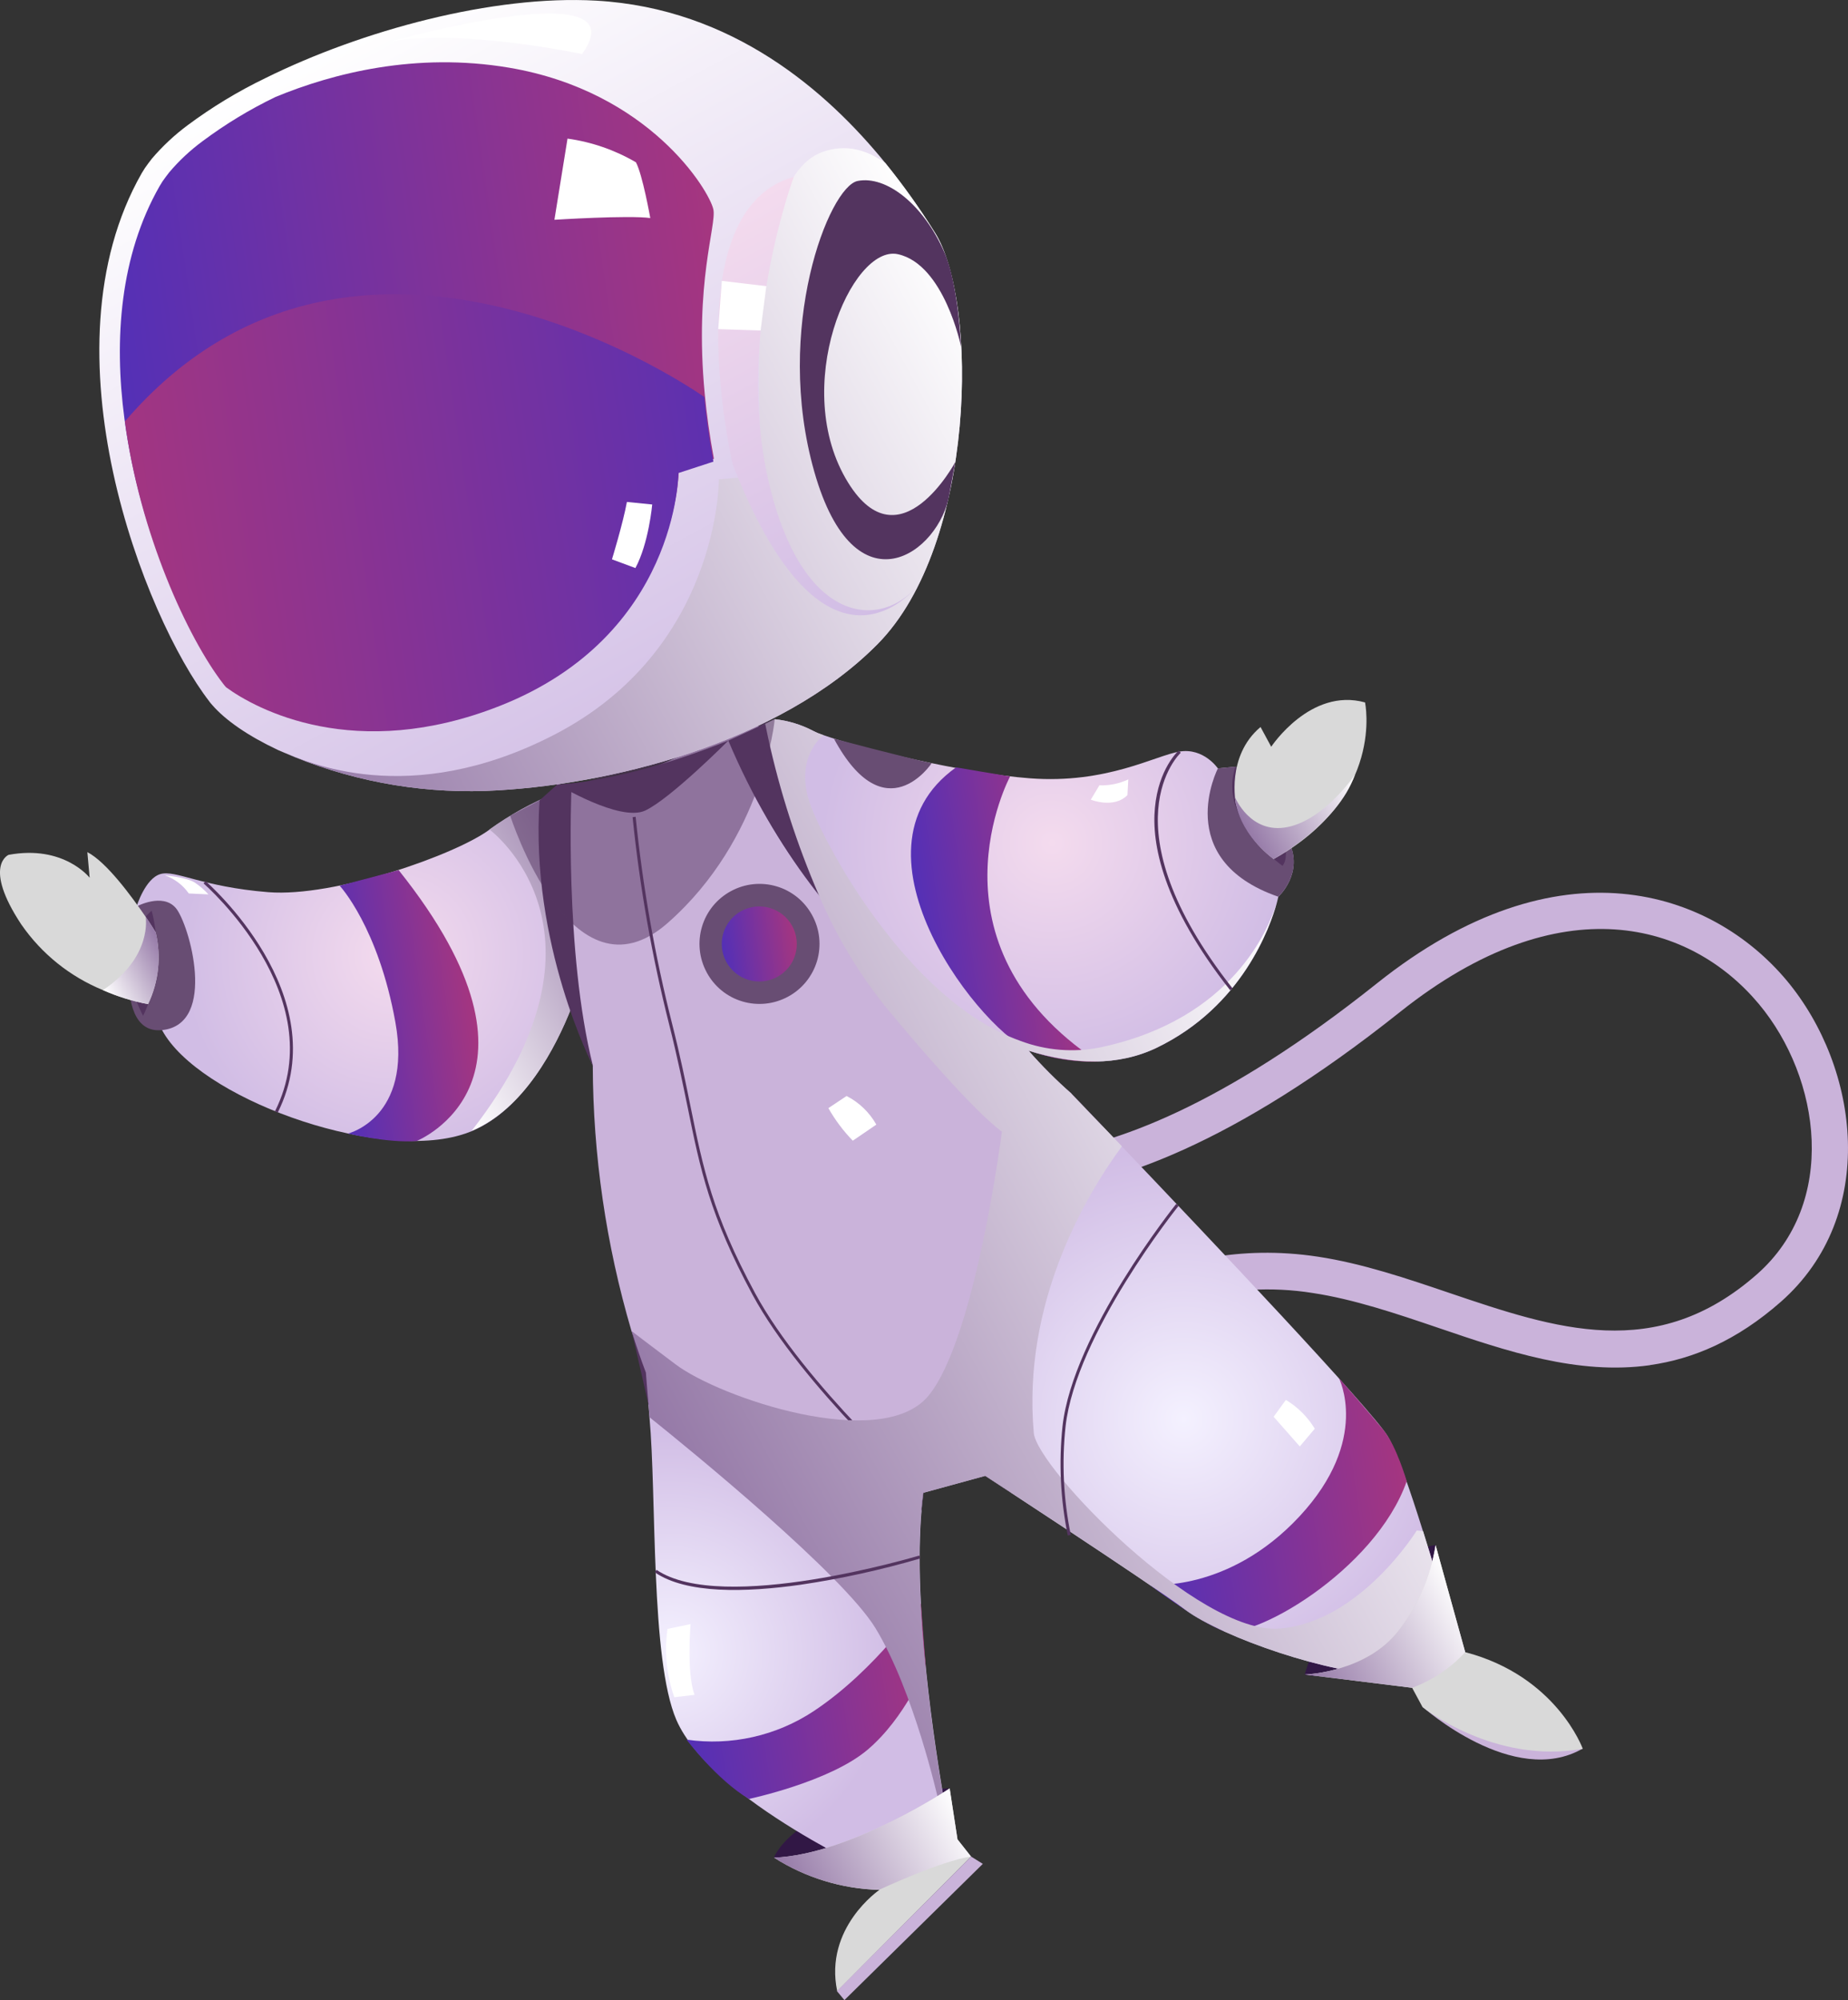 <svg xmlns="http://www.w3.org/2000/svg" xmlns:xlink="http://www.w3.org/1999/xlink" id="Layer_1" data-name="Layer 1" viewBox="172.53 93.87 458.62 496.25">
  <rect x="172.53" y="93.87" width="458.62" height="496.25" fill="#333333" stroke="none"/>
  <defs>
    <style>
      .cls-1 {
        fill: url(#radial-gradient);
      }

      .cls-1, .cls-2, .cls-3, .cls-4, .cls-5, .cls-6, .cls-7, .cls-8, .cls-9, .cls-10, .cls-11, .cls-12, .cls-13, .cls-14, .cls-15, .cls-16, .cls-17, .cls-18, .cls-19 {
        fill-rule: evenodd;
      }

      .cls-2 {
        fill: url(#linear-gradient-12);
      }

      .cls-20 {
        fill: #fff;
      }

      .cls-3 {
        fill: url(#radial-gradient-2);
      }

      .cls-4 {
        fill: #684d73;
      }

      .cls-21 {
        opacity: .5;
      }

      .cls-5, .cls-22 {
        fill: #53345f;
      }

      .cls-6 {
        fill: url(#linear-gradient-2);
      }

      .cls-7 {
        fill: url(#linear-gradient-15);
      }

      .cls-8 {
        fill: url(#linear-gradient-9);
      }

      .cls-9 {
        fill: url(#linear-gradient-6);
      }

      .cls-10 {
        fill: url(#linear-gradient-16);
      }

      .cls-11, .cls-23 {
        fill: #cab3da;
      }

      .cls-12 {
        fill: url(#linear-gradient-14);
      }

      .cls-13 {
        fill: url(#linear-gradient-10);
      }

      .cls-14 {
        fill: #d9d9d9;
      }

      .cls-15 {
        fill: url(#linear-gradient-11);
      }

      .cls-24 {
        fill: url(#linear-gradient-5);
      }

      .cls-16 {
        fill: url(#radial-gradient-3);
      }

      .cls-17 {
        fill: url(#radial-gradient-4);
      }

      .cls-25 {
        fill: url(#linear-gradient-3);
      }

      .cls-26 {
        fill: url(#linear-gradient);
      }

      .cls-18 {
        fill: url(#linear-gradient-7);
      }

      .cls-27 {
        fill: url(#linear-gradient-4);
      }

      .cls-28 {
        fill: url(#linear-gradient-8);
      }

      .cls-29 {
        fill: url(#linear-gradient-13);
      }

      .cls-19 {
        fill: #311745;
      }
    </style>
    <radialGradient id="radial-gradient" cx="-346.04" cy="696.37" fx="-346.04" fy="696.37" r="1" gradientTransform="translate(-33006.33 -23157.42) rotate(151.64) scale(52.38 -52.38)" gradientUnits="userSpaceOnUse">
      <stop offset="0" stop-color="#f4dbee"/>
      <stop offset="1" stop-color="#d1bde5"/>
    </radialGradient>
    <linearGradient id="linear-gradient" x1="292.08" y1="275.27" x2="250.62" y2="269.32" gradientTransform="translate(0 616) scale(1 -1)" gradientUnits="userSpaceOnUse">
      <stop offset="0" stop-color="#aa367c"/>
      <stop offset="1" stop-color="#4a2fbd"/>
    </linearGradient>
    <linearGradient id="linear-gradient-2" x1="329.03" y1="299.33" x2="274.36" y2="269.82" gradientTransform="translate(0 616) scale(1 -1)" gradientUnits="userSpaceOnUse">
      <stop offset="0" stop-color="#9579a7"/>
      <stop offset="1" stop-color="#fff"/>
    </linearGradient>
    <radialGradient id="radial-gradient-2" cx="-345.73" cy="696.1" fx="-345.73" fy="696.1" r="1" gradientTransform="translate(-35113.77 -24531.17) rotate(151.64) scale(55.84 -55.84)" gradientUnits="userSpaceOnUse">
      <stop offset="0" stop-color="#f4f1ff"/>
      <stop offset="1" stop-color="#d1bde5"/>
    </radialGradient>
    <radialGradient id="radial-gradient-3" cx="-345.62" cy="696" fx="-345.62" fy="696" r="1" gradientTransform="translate(-35861.17 -25330.31) rotate(151.64) scale(57.18 -57.18)" gradientUnits="userSpaceOnUse">
      <stop offset="0" stop-color="#f4dbee"/>
      <stop offset="1" stop-color="#d1bde5"/>
    </radialGradient>
    <radialGradient id="radial-gradient-4" cx="-344.92" cy="695.4" fx="-344.92" fy="695.4" r="1" gradientTransform="translate(-42210.68 -29724.4) rotate(151.64) scale(67.33 -67.33)" gradientUnits="userSpaceOnUse">
      <stop offset="0" stop-color="#f4f1ff"/>
      <stop offset="1" stop-color="#d1bde5"/>
    </radialGradient>
    <linearGradient id="linear-gradient-3" x1="525.88" y1="153.8" x2="447.95" y2="142.44" gradientTransform="translate(0 616) scale(1 -1)" gradientUnits="userSpaceOnUse">
      <stop offset="0" stop-color="#aa367c"/>
      <stop offset="1" stop-color="#4a2fbd"/>
    </linearGradient>
    <linearGradient id="linear-gradient-4" x1="407.77" y1="104.17" x2="335.07" y2="93.47" gradientTransform="translate(0 616) scale(1 -1)" gradientUnits="userSpaceOnUse">
      <stop offset="0" stop-color="#aa367c"/>
      <stop offset="1" stop-color="#4a2fbd"/>
    </linearGradient>
    <linearGradient id="linear-gradient-5" x1="441.89" y1="297.34" x2="396.36" y2="290.81" gradientTransform="translate(0 616) scale(1 -1)" gradientUnits="userSpaceOnUse">
      <stop offset="0" stop-color="#aa367c"/>
      <stop offset="1" stop-color="#4a2fbd"/>
    </linearGradient>
    <linearGradient id="linear-gradient-6" x1="508.85" y1="261.92" x2="335.01" y2="168.09" gradientTransform="translate(0 616) scale(1 -1)" gradientUnits="userSpaceOnUse">
      <stop offset="0" stop-color="#fff"/>
      <stop offset="1" stop-color="#9579a7"/>
    </linearGradient>
    <linearGradient id="linear-gradient-7" x1="351.44" y1="336.84" x2="256.53" y2="512.67" gradientTransform="translate(0 616) scale(1 -1)" gradientUnits="userSpaceOnUse">
      <stop offset="0" stop-color="#d1bde5"/>
      <stop offset="1" stop-color="#fff"/>
    </linearGradient>
    <linearGradient id="linear-gradient-8" x1="363.64" y1="437.12" x2="186.25" y2="411.39" gradientTransform="translate(0 616) scale(1 -1)" gradientUnits="userSpaceOnUse">
      <stop offset="0" stop-color="#aa367c"/>
      <stop offset="1" stop-color="#4a2fbd"/>
    </linearGradient>
    <linearGradient id="linear-gradient-9" x1="417.9" y1="439.77" x2="238.65" y2="343.03" gradientTransform="translate(0 616) scale(1 -1)" gradientUnits="userSpaceOnUse">
      <stop offset="0" stop-color="#fff"/>
      <stop offset="1" stop-color="#9579a7"/>
    </linearGradient>
    <linearGradient id="linear-gradient-10" x1="398.32" y1="373.95" x2="347.99" y2="467.21" gradientTransform="translate(0 616) scale(1 -1)" gradientUnits="userSpaceOnUse">
      <stop offset="0" stop-color="#d1bde5"/>
      <stop offset="1" stop-color="#f4dbee"/>
    </linearGradient>
    <linearGradient id="linear-gradient-11" x1="411" y1="73.22" x2="370.1" y2="51.14" gradientTransform="translate(0 616) scale(1 -1)" gradientUnits="userSpaceOnUse">
      <stop offset="0" stop-color="#fff"/>
      <stop offset="1" stop-color="#9579a7"/>
    </linearGradient>
    <linearGradient id="linear-gradient-12" x1="535.66" y1="126.15" x2="497.15" y2="105.36" gradientTransform="translate(0 616) scale(1 -1)" gradientUnits="userSpaceOnUse">
      <stop offset="0" stop-color="#fff"/>
      <stop offset="1" stop-color="#9579a7"/>
    </linearGradient>
    <linearGradient id="linear-gradient-13" x1="358.32" y1="408.25" x2="191.23" y2="383.77" gradientTransform="translate(0 616) scale(1 -1)" gradientUnits="userSpaceOnUse">
      <stop offset="0" stop-color="#5a30b2"/>
      <stop offset="1" stop-color="#aa367c"/>
      <stop offset="1" stop-color="#4a2fbd"/>
    </linearGradient>
    <linearGradient id="linear-gradient-14" x1="508.65" y1="330.09" x2="482.09" y2="315.76" gradientTransform="translate(0 616) scale(1 -1)" gradientUnits="userSpaceOnUse">
      <stop offset="0" stop-color="#fff"/>
      <stop offset="1" stop-color="#9579a7"/>
    </linearGradient>
    <linearGradient id="linear-gradient-15" x1="213.63" y1="286.34" x2="197.49" y2="277.63" gradientTransform="translate(0 616) scale(1 -1)" gradientUnits="userSpaceOnUse">
      <stop offset="0" stop-color="#9579a7"/>
      <stop offset="1" stop-color="#fff"/>
    </linearGradient>
    <linearGradient id="linear-gradient-16" x1="371.3" y1="289.42" x2="349.57" y2="286.26" gradientTransform="translate(0 616) scale(1 -1)" gradientUnits="userSpaceOnUse">
      <stop offset="0" stop-color="#aa367c"/>
      <stop offset="1" stop-color="#4a2fbd"/>
    </linearGradient>
  </defs>
  <path class="cls-23" d="M582.01,432.57c10.75-1.52,21.58-6.12,32.47-15.7,24.27-21.37,19.64-57.97,1.43-79.76-18.61-22.2-56.39-35.35-101.62,.71-76.61,61.07-108.49,38.82-108.8,38.57l-5.56,7.19c1.48,1.17,37.01,27.53,120.09-38.66,40.08-31.89,72.24-21.97,88.98-1.98,15.47,18.51,19.69,49.38-.46,67.11-25.01,22-49.92,13.55-76.3,4.62-10.61-3.6-21.58-7.32-32.64-9-39.48-5.99-64.1,17.56-65.14,18.56l6.36,6.5c7.86-6.65,17.05-11.52,26.96-14.29,9.91-2.77,20.3-3.38,30.46-1.77,10.25,1.54,20.85,5.13,31.09,8.61,17.18,5.86,34.83,11.83,52.69,9.31Z"/>
  <path class="cls-11" d="M525.55,517.35s22.63,20.25,39.77,10.36l-39.77-10.36Z"/>
  <path class="cls-1" d="M212.76,349.47c8.98,16.67,52.07,32.41,73.98,26.05,.98-.28,1.94-.61,2.88-1,12.93-5.47,20.84-20.74,24.73-30.66,1.19-2.93,2.2-5.93,3.03-8.98l-5.62-44.74s-.57,.19-1.53,.59c-5.74,2.34-11.18,5.35-16.21,8.97-8.33,6.2-38.38,16.84-54.91,15.53-16.54-1.32-23.01-5.6-26.78-4.49-3.78,1.11-5.9,8.04-5.9,8.04,0,0-3.14,13.12,6.33,30.69Z"/>
  <path class="cls-4" d="M206.43,318.78s6.41-3.46,9.71,.36c3.3,3.82,10.49,28.87-3.37,30.31-13.86,1.44-6.33-30.67-6.33-30.67h-.01Z"/>
  <path class="cls-5" d="M210.15,319.81s4.09,13.4-2.1,26.1c0,0-9.08-15.92,2.1-26.1Z"/>
  <path class="cls-14" d="M177.83,323.26c5.03,7.27,12.06,12.92,20.24,16.27,3.58,1.59,7.34,2.76,11.2,3.48,2.65-5.55,3.32-11.84,1.89-17.82,0,0-.94-1.58-2.49-3.86-3.47-5.03-9.63-13.51-14.46-16.04l.57,6.36s-6.38-8.22-20.12-5.68c.01,0-6.49,2.68,3.16,17.28Z"/>
  <path class="cls-26" d="M256.83,313.63s9.58,10.24,13.83,33.92c4.25,23.68-11.77,27.57-11.77,27.57,0,0,10.08,2.42,17.04,1.85,0,0,37.24-15.01-4.46-67.2l-14.63,3.86Z"/>
  <path class="cls-6" d="M314.35,343.86c1.06,3.41,2.36,6.92,3.74,10.61l10.22-26.28-13.95-38.72-4.03,.8c-.05,.15-.07,.29-.12,.44-5.74,2.34-11.18,5.35-16.21,8.97,0,0,34.12,25.2-4.39,74.73,12.94-5.38,20.85-20.64,24.75-30.56Z"/>
  <path class="cls-19" d="M364.59,554.76s5.75-15.59,43.54-17.2c0,.04-12.02,20.33-43.54,17.2Z"/>
  <path class="cls-19" d="M528.78,477.2s-23.97,3.39-32.48,32.19c0,0,11.01,2.83,22.94-6.66,11.93-9.48,9.53-25.54,9.53-25.54Z"/>
  <path class="cls-3" d="M392.3,559.85l16.42-8.87s-.9-4.44-2.09-11.54c-3.04-17.95-7.93-52.77-4.92-75.2l-68.9-29.79s.32,4.3,.9,11.08c1.8,19.67,.22,60.03,6.66,75.04,8.68,20.12,51.92,39.28,51.92,39.28Z"/>
  <path class="cls-11" d="M332.8,434.43c18.33,16.77,41.4,27.45,66.04,30.6l2.87-.78,15.33-4.2s-.01-.1-.02-.15l-.04-.31c-.02-.08-.03-.16-.04-.24-.02-.1-.04-.21-.04-.31-.85-6.97-4.88-50.92,21.57-93.82-3.8-3.33-7.38-6.91-10.71-10.72-.66-.75-1.36-1.54-2.12-2.38-3.41-3.84-7.55-8.67-12.44-14.8-10.7-13.22-28.56-34.68-40.86-49.41-3.69-4.43-6.89-8.26-9.26-11.11-.88-1.06-1.66-2-2.31-2.74l-1.96-2.36s-29.69,19.92-48.01,16.65c0,0-.2,.62-.5,1.84-.05,.16-.07,.3-.12,.44-1.47,6.36-4.51,25.48,4.11,53.11,1.08,3.41,2.36,6.92,3.75,10.59,.52,1.31,1.03,2.61,1.6,3.91,.07,22.26,3.29,44.39,9.57,65.75,1.11,3.58,2.29,7.02,3.57,10.44Z"/>
  <path class="cls-16" d="M375.72,315.91c.74,.96,1.54,1.92,2.36,2.92,12.89,15.53,31.46,29.9,49.72,35.74,11.2,3.55,22.24,3.86,31.79-.72,21.33-10.28,28.2-30.11,29.79-35.87,.04-.18,.08-.37,.14-.55,.03-.16,.06-.32,.11-.47,.1-.39,.14-.59,.14-.59,0,0,6.52-5.96,2.53-13.79-3.99-7.82-13.13-18.49-13.13-18.49l-4.4,.43s-3.49-5.15-9.49-4.18c-6,.97-18.11,8.08-37.13,6.64-16.73-1.25-42.47-7.61-51.19-10.69-.92-.28-1.8-.64-2.65-1.09-2.96-1.55-6.18-2.53-9.5-2.89l-2.39,1.14-1.58,.75-4.85,2.31s-1.35,12.98,19.72,39.39Z"/>
  <path class="cls-17" d="M417.04,460.05s39.86,25.98,49.55,33.17c9.69,7.18,36.46,16.1,49.6,16.08,.32,.01,.64,0,.96-.02,12.35-.45,16.25-9.2,16.25-9.2,0,0-.67-2.42-1.75-6.22-1.45-5.07-3.61-12.56-5.96-20.01-3.09-9.91-6.48-19.78-8.76-23.6-3.88-6.53-44.85-49.78-65.98-71.93-7.48-7.81-12.46-13-12.46-13-30.76,30.96-22.91,86.03-21.58,93.81,0,.1,.02,.21,.04,.31,0,.08,.02,.16,.03,.24l.04,.27s.01,.07,.01,.11Z"/>
  <path class="cls-5" d="M353.27,277.64s-14.4,14.46-20.64,17.35c-6.24,2.9-21.77-6.51-21.77-6.51,0,0,15.64-.16,42.41-10.85Z"/>
  <path class="cls-5" d="M364.8,272.31s7.16,52.65,53.53,79.46c0,0-41.12-17.54-65.05-74.13l11.53-5.33Z"/>
  <path class="cls-5" d="M314.35,289.52s-1.79,40.61,5.35,68.88c0,0-15.66-30.21-13.27-65.95l4.43-3.97,3.49,1.04Z"/>
  <path class="cls-5" d="M446.15,373.25s-21.43,20.58-22.64,91l-6.43-4.21s-12.95-66.41,21.43-94.76l7.64,7.97Z"/>
  <path class="cls-5" d="M329.3,424.2s36.49,38.3,72.4,40.03l-.47,4.37s-36.03,3.2-67.77-26.28l-4.15-18.12Z"/>
  <path class="cls-4" d="M489.78,316.35s6.52-5.96,2.53-13.78c-3.99-7.82-13.13-18.49-13.13-18.49l-4.4,.43s-11.67,22.61,14.99,31.85Z"/>
  <path class="cls-5" d="M490.82,308.7s-16.28-11.49-11.69-24.56c.05-.06,16.32,18.31,11.69,24.56Z"/>
  <path class="cls-14" d="M479.24,293.3s-2.49-11.82,6.12-19.05l2.65,4.9s9.73-14.76,23.28-11c0,0,5.06,23.44-22.67,38.86-4.58-3.39-7.88-8.22-9.38-13.71Z"/>
  <path class="cls-25" d="M504.77,435.72s8,15.29-9.71,34.35c-17.71,19.06-37.24,16.99-37.24,16.99,0,0,10.73,8.22,17.81,11.28,7.08,3.05,38.16-14.67,46-36.94,0,0-2.47-8.69-5.79-12.74-3.32-4.05-11.08-12.93-11.08-12.93Z"/>
  <path class="cls-27" d="M401.07,491.7s-11.02,16.38-26.58,26.71c-9.3,6.16-20.54,8.68-31.57,7.09,0,0,7.43,9.92,15.47,14.71,0,0,20.02-4.21,29.45-12.21,9.44-8,14.42-20.67,14.42-20.67l-1.19-15.63Z"/>
  <path class="cls-24" d="M423.2,286.52s-22.24,41.45,21.74,70.7c-5.41,.22-10.82-.57-15.95-2.32-12.04-3.82-48.64-49.69-19.2-70.63l13.41,2.26Z"/>
  <path class="cls-22" d="M401.45,464.55l.5-.57c-.3-.26-29.79-26.61-42.02-49.25-10.59-19.64-12.88-30.85-16.04-46.38-1.19-5.88-2.55-12.53-4.54-20.39-4.28-16.9-7.31-34.09-9.07-51.44l-.76,.11c1.78,17.38,4.82,34.61,9.11,51.56,1.98,7.83,3.33,14.49,4.54,20.34,3.17,15.6,5.47,26.82,16.12,46.59,12.29,22.7,41.81,49.14,42.18,49.42Z"/>
  <path class="cls-9" d="M405.3,540.17l1.28-.72c-3.04-17.95-7.93-52.77-4.92-75.2l15.38-4.2s39.86,25.98,49.57,33.16c9.71,7.18,36.44,16.1,49.59,16.08,.32,0,.64,0,.96-.04l14.49-15.48c-1.43-5.05-3.61-12.54-5.95-19.99l-1.57-.18s-13.97,22.68-34.02,24.34c-20.05,1.67-60.25-39.89-61.02-48.51-2.89-32.24,12.8-58.79,21.86-71.15l-12.47-13.01c-3.8-3.33-7.38-6.91-10.71-10.72,11.2,3.55,22.24,3.86,31.8-.74,21.31-10.27,28.19-30.1,29.78-35.87-1.89,6.13-10.8,28.79-43.62,35.77-6.7,1.38-13.65,.82-20.04-1.61-28.5-10.16-49.88-50.96-52.51-59.98-.4-1.36-.67-2.76-.78-4.17-.62-8.07,4.54-11.68,4.54-11.68-.9-.28-1.78-.64-2.62-1.06-2.96-1.55-6.18-2.53-9.5-2.89l-2.39,1.14c.19,.87,.42,2.07,.73,3.49,2.93,13.37,7.14,26.43,12.58,38.99,4.19,9.88,9.71,19.14,16.4,27.53,22.43,27.08,29.03,31.16,29.03,31.16,0,0-6.53,51.34-18.21,65.53-11.68,14.18-51.9,.45-62.76-7.77-5.17-3.86-8.64-6.54-10.91-8.25,1.07,3.44,2.23,6.87,3.53,10.29,0,0,.32,4.3,.91,11.08,10.89,8.71,47.9,39.02,56.04,52.28,9.55,15.63,15.55,42.4,15.55,42.4Z"/>
  <g class="cls-21">
    <path class="cls-5" d="M364.8,272.3s-2.71,29.62-26.6,50.6c-23.9,20.98-39.05-26.65-39.05-26.65l7.29-3.79,3.93-2.13,54.43-18.03Z"/>
  </g>
  <path class="cls-18" d="M224.48,267.93c.24,.3,.46,.58,.72,.86,3.3,3.82,9.01,7.73,16.24,11.13,0,0,.43,.21,1.25,.54,15.83,6.92,33,10.22,50.27,9.65,30.01-1.14,72.94-11.7,97.39-36.46,24.45-24.75,25.04-84.95,14.16-102.12-3.73-5.98-7.83-11.73-12.27-17.21-14.4-17.71-37.89-38.38-71.77-40.29-25.61-1.45-58.18,7.39-82.07,19.22-6.8,3.28-13.27,7.2-19.33,11.71-3.24,2.41-6.2,5.17-8.82,8.24l-.91,1.19c-.6,.78-1.15,1.6-1.64,2.45-25.19,44.21,.73,110.37,16.79,131.08Z"/>
  <path class="cls-28" d="M227.89,262.95c.23,.27,.42,.55,.66,.8,7.41,5.44,32.11,18.81,68.07,4.6,44.22-17.46,44.36-57.82,44.36-57.82l8.72-2.83c-1.08-5.78-1.81-11.13-2.27-16.06-2.64-27.62,3-41.97,2.13-45.84-1.01-4.62-15.84-29.25-50.72-35.14-23.11-3.89-43.66,1.38-57.92,7.26-6.38,3.07-12.45,6.75-18.12,10.98-3.05,2.25-5.83,4.84-8.27,7.73l-.85,1.11c-.57,.73-1.08,1.5-1.54,2.31-9.82,17.22-11.35,37.95-8.73,57.71,3.68,27.84,15.66,53.79,24.47,65.17Z"/>
  <path class="cls-8" d="M242.69,280.46c15.83,6.92,33,10.22,50.27,9.65,30.01-1.14,72.94-11.7,97.39-36.46,24.45-24.75,25.04-84.95,14.16-102.12-3.73-5.98-7.83-11.73-12.27-17.21-4.61-3.29-9.8-4.82-15.63-2.73-21.39,7.69-14.77,80.25-14.77,80.25l-10.9,.96s.23,42.25-41,63.44c-36.01,18.54-61.49,6.52-67.24,4.22Z"/>
  <path class="cls-13" d="M400.45,238.95c-9.05,11.12-28.87,10.48-37.22-25.79-8.35-36.27,6.3-75.4,6.3-75.4-29.83,8.36-15.17,71.32-15.17,71.32,1.03,2.61,2.02,5.03,3.05,7.28l.1,.25c21.39,47.86,41.24,24.48,42.94,22.35Z"/>
  <path class="cls-5" d="M406.92,156.54c-5.21-11.98-14.43-19.17-21.54-17.77s-20.88,36.55-10.77,72.12c10.11,35.56,31.2,20.08,33.53,5.55l1.47-7.93s-13.78,25.78-26.58,5.14c-14.62-23.53,.83-59.24,12.34-56.71,11.51,2.54,15.66,22.92,15.66,22.92,0,0-.64-15.36-4.11-23.32Z"/>
  <path class="cls-14" d="M413.51,554.5l-3.36-4.26-1.94-12.65s-24.37,16.39-43.55,17.2c7.82,4.98,16.84,7.74,26.11,7.99,0,0-13.76,9.37-10.47,25.13l33.23-33.42Z"/>
  <path class="cls-14" d="M496.39,509.34l26.59,3.3,2.58,4.78s17.71,14.3,39.77,10.35c0,0-6.5-18.05-29.18-23.98l-7.35-26.56c-1.23,7.84-4.46,15.23-9.38,21.46-7.81,9.81-21.79,10.59-23.03,10.64Z"/>
  <path class="cls-11" d="M413.51,554.5l2.93,1.82-34.35,33.8-1.86-2.23,33.28-33.38Z"/>
  <path class="cls-15" d="M364.59,554.77c7.82,4.98,16.84,7.74,26.11,7.99,0,0,15.53-7.26,22.81-8.25l-3.36-4.26-1.94-12.65s-24.42,16.39-43.61,17.17Z"/>
  <path class="cls-2" d="M496.39,509.34l26.59,3.3c5.03-1.86,9.55-4.89,13.17-8.85l-7.35-26.56c-1.23,7.84-4.46,15.23-9.38,21.46-7.81,9.81-21.79,10.59-23.03,10.64Z"/>
  <path class="cls-20" d="M333.91,147.97s-1.91-10.77-3.56-13.83c-5.22-3.05-10.99-5.05-16.98-5.88l-3.25,20.14s18.48-1.17,23.78-.43Z"/>
  <path class="cls-29" d="M227.97,263.59c.22,.27,.42,.55,.67,.8,7.39,5.44,32.06,18.79,67.99,4.6,44.17-17.46,44.26-57.75,44.26-57.75l8.69-2.83c-1.07-5.78-1.79-11.12-2.27-16.04,0,0-86.1-61.21-143.78,6.06,3.67,27.86,15.63,53.79,24.44,65.16Z"/>
  <path class="cls-20" d="M334.39,219.04s-.85,9.59-4.17,15.77l-5.82-2.16s2.74-8.94,3.71-14.24l6.29,.63Z"/>
  <path class="cls-12" d="M508.77,286.14s-7.56,11.14-16.78,12.95c-9.22,1.8-12.98-7.45-12.98-7.45,0,0,.05,7.99,9.56,15.38,0,0,15.76-8.39,20.2-20.88Z"/>
  <path class="cls-7" d="M198.08,339.53c3.59,1.59,7.34,2.76,11.2,3.48,2.65-5.55,3.31-11.84,1.89-17.82,0,0-.94-1.58-2.49-3.86,0,0,1.82,9.94-10.6,18.2Z"/>
  <path class="cls-4" d="M347.92,335.15c.93,1.72,2.18,3.24,3.7,4.48,1.52,1.23,3.26,2.16,5.14,2.71,1.87,.56,3.84,.74,5.78,.54,1.94-.2,3.83-.79,5.55-1.72,1.72-.92,3.24-2.18,4.48-3.7,1.23-1.52,2.16-3.26,2.72-5.14,.56-1.87,.74-3.84,.54-5.79-.2-1.95-.79-3.83-1.73-5.55-.93-1.72-2.18-3.24-3.7-4.48-1.52-1.23-3.26-2.16-5.14-2.71-1.87-.56-3.84-.74-5.78-.54-1.95,.2-3.83,.79-5.55,1.72-1.72,.93-3.24,2.18-4.48,3.7-1.23,1.52-2.16,3.26-2.71,5.14-.56,1.87-.74,3.84-.54,5.78,.2,1.94,.79,3.83,1.72,5.55Z"/>
  <path class="cls-10" d="M352.78,332.53c1.18,2.17,3.17,3.78,5.54,4.48,2.37,.7,4.92,.43,7.09-.75,1.08-.58,2.02-1.37,2.79-2.32,.77-.95,1.35-2.04,1.69-3.22,.35-1.17,.46-2.4,.33-3.62-.13-1.22-.5-2.4-1.08-3.47-1.18-2.17-3.17-3.78-5.54-4.48-2.37-.7-4.92-.43-7.09,.75-2.17,1.18-3.78,3.17-4.48,5.54-.7,2.37-.43,4.92,.75,7.09Z"/>
  <path class="cls-4" d="M403.73,283.25s-11.54,17.42-24.24-6.1c0,0,17.53,4.64,24.24,6.1Z"/>
  <path class="cls-22" d="M371.19,487.07c10.04-1.49,19.97-3.67,29.71-6.52l-.23-.73c-.49,.15-48.9,14.64-65.21,3.55l-.42,.62c7.86,5.4,22.62,4.99,36.15,3.08Z"/>
  <path class="cls-22" d="M437.51,474.83l.76-.11c-1.82-8.85-2.26-17.94-1.3-26.93,2.56-22.94,27.81-54.44,28.06-54.75l-.59-.48c-.24,.31-25.63,31.98-28.22,55.15-.96,9.05-.52,18.2,1.3,27.12Z"/>
  <path class="cls-22" d="M477.8,339.56l.6-.47c-31.84-40.53-13.04-58.27-12.85-58.44l-.49-.57c-.21,.18-5.04,4.62-5.91,14.22-.85,8.81,1.81,23.83,18.66,45.25Z"/>
  <path class="cls-22" d="M241.46,369.91c14.53-29.12-17.6-57.15-17.91-57.42l-.5,.57c.32,.29,32.01,27.94,17.74,56.5l.67,.35Z"/>
  <path class="cls-20" d="M378.11,368.81c1.67,2.94,3.7,5.66,6.06,8.08l5.84-3.99c-1.71-3.04-4.28-5.51-7.38-7.1l-4.51,3Z"/>
  <path class="cls-20" d="M452.53,287.25c-2.24,1.06-4.69,1.56-7.16,1.47l-2.14,3.56s5.75,2.32,9.1-1.14l.21-3.89Z"/>
  <path class="cls-20" d="M491.64,441.2c2.94,1.77,5.4,4.22,7.18,7.15l-3.72,4.4-6.49-7.36,3.04-4.2Z"/>
  <path class="cls-20" d="M213.42,311.04c2.41,.84,4.5,2.42,5.96,4.51l4.88,.23c-1.02-1.12-2.17-2.12-3.43-2.96-1.96-1.26-7.41-1.78-7.41-1.78Z"/>
  <path class="cls-20" d="M343.91,496.84s-1.04,12.11,.99,17.54l-5.03,.6c-1.91-5.44-2.49-11.25-1.68-16.96l5.72-1.18Z"/>
  <path class="cls-20" d="M316.97,107.29s-29.57-6.33-47.44-3.14c0,0,62.32-17.49,47.44,3.14Z"/>
  <path class="cls-20" d="M362.71,164.87l-11.04-1.31-.9,11.97,10.52,.34,1.42-11Z"/>
</svg>